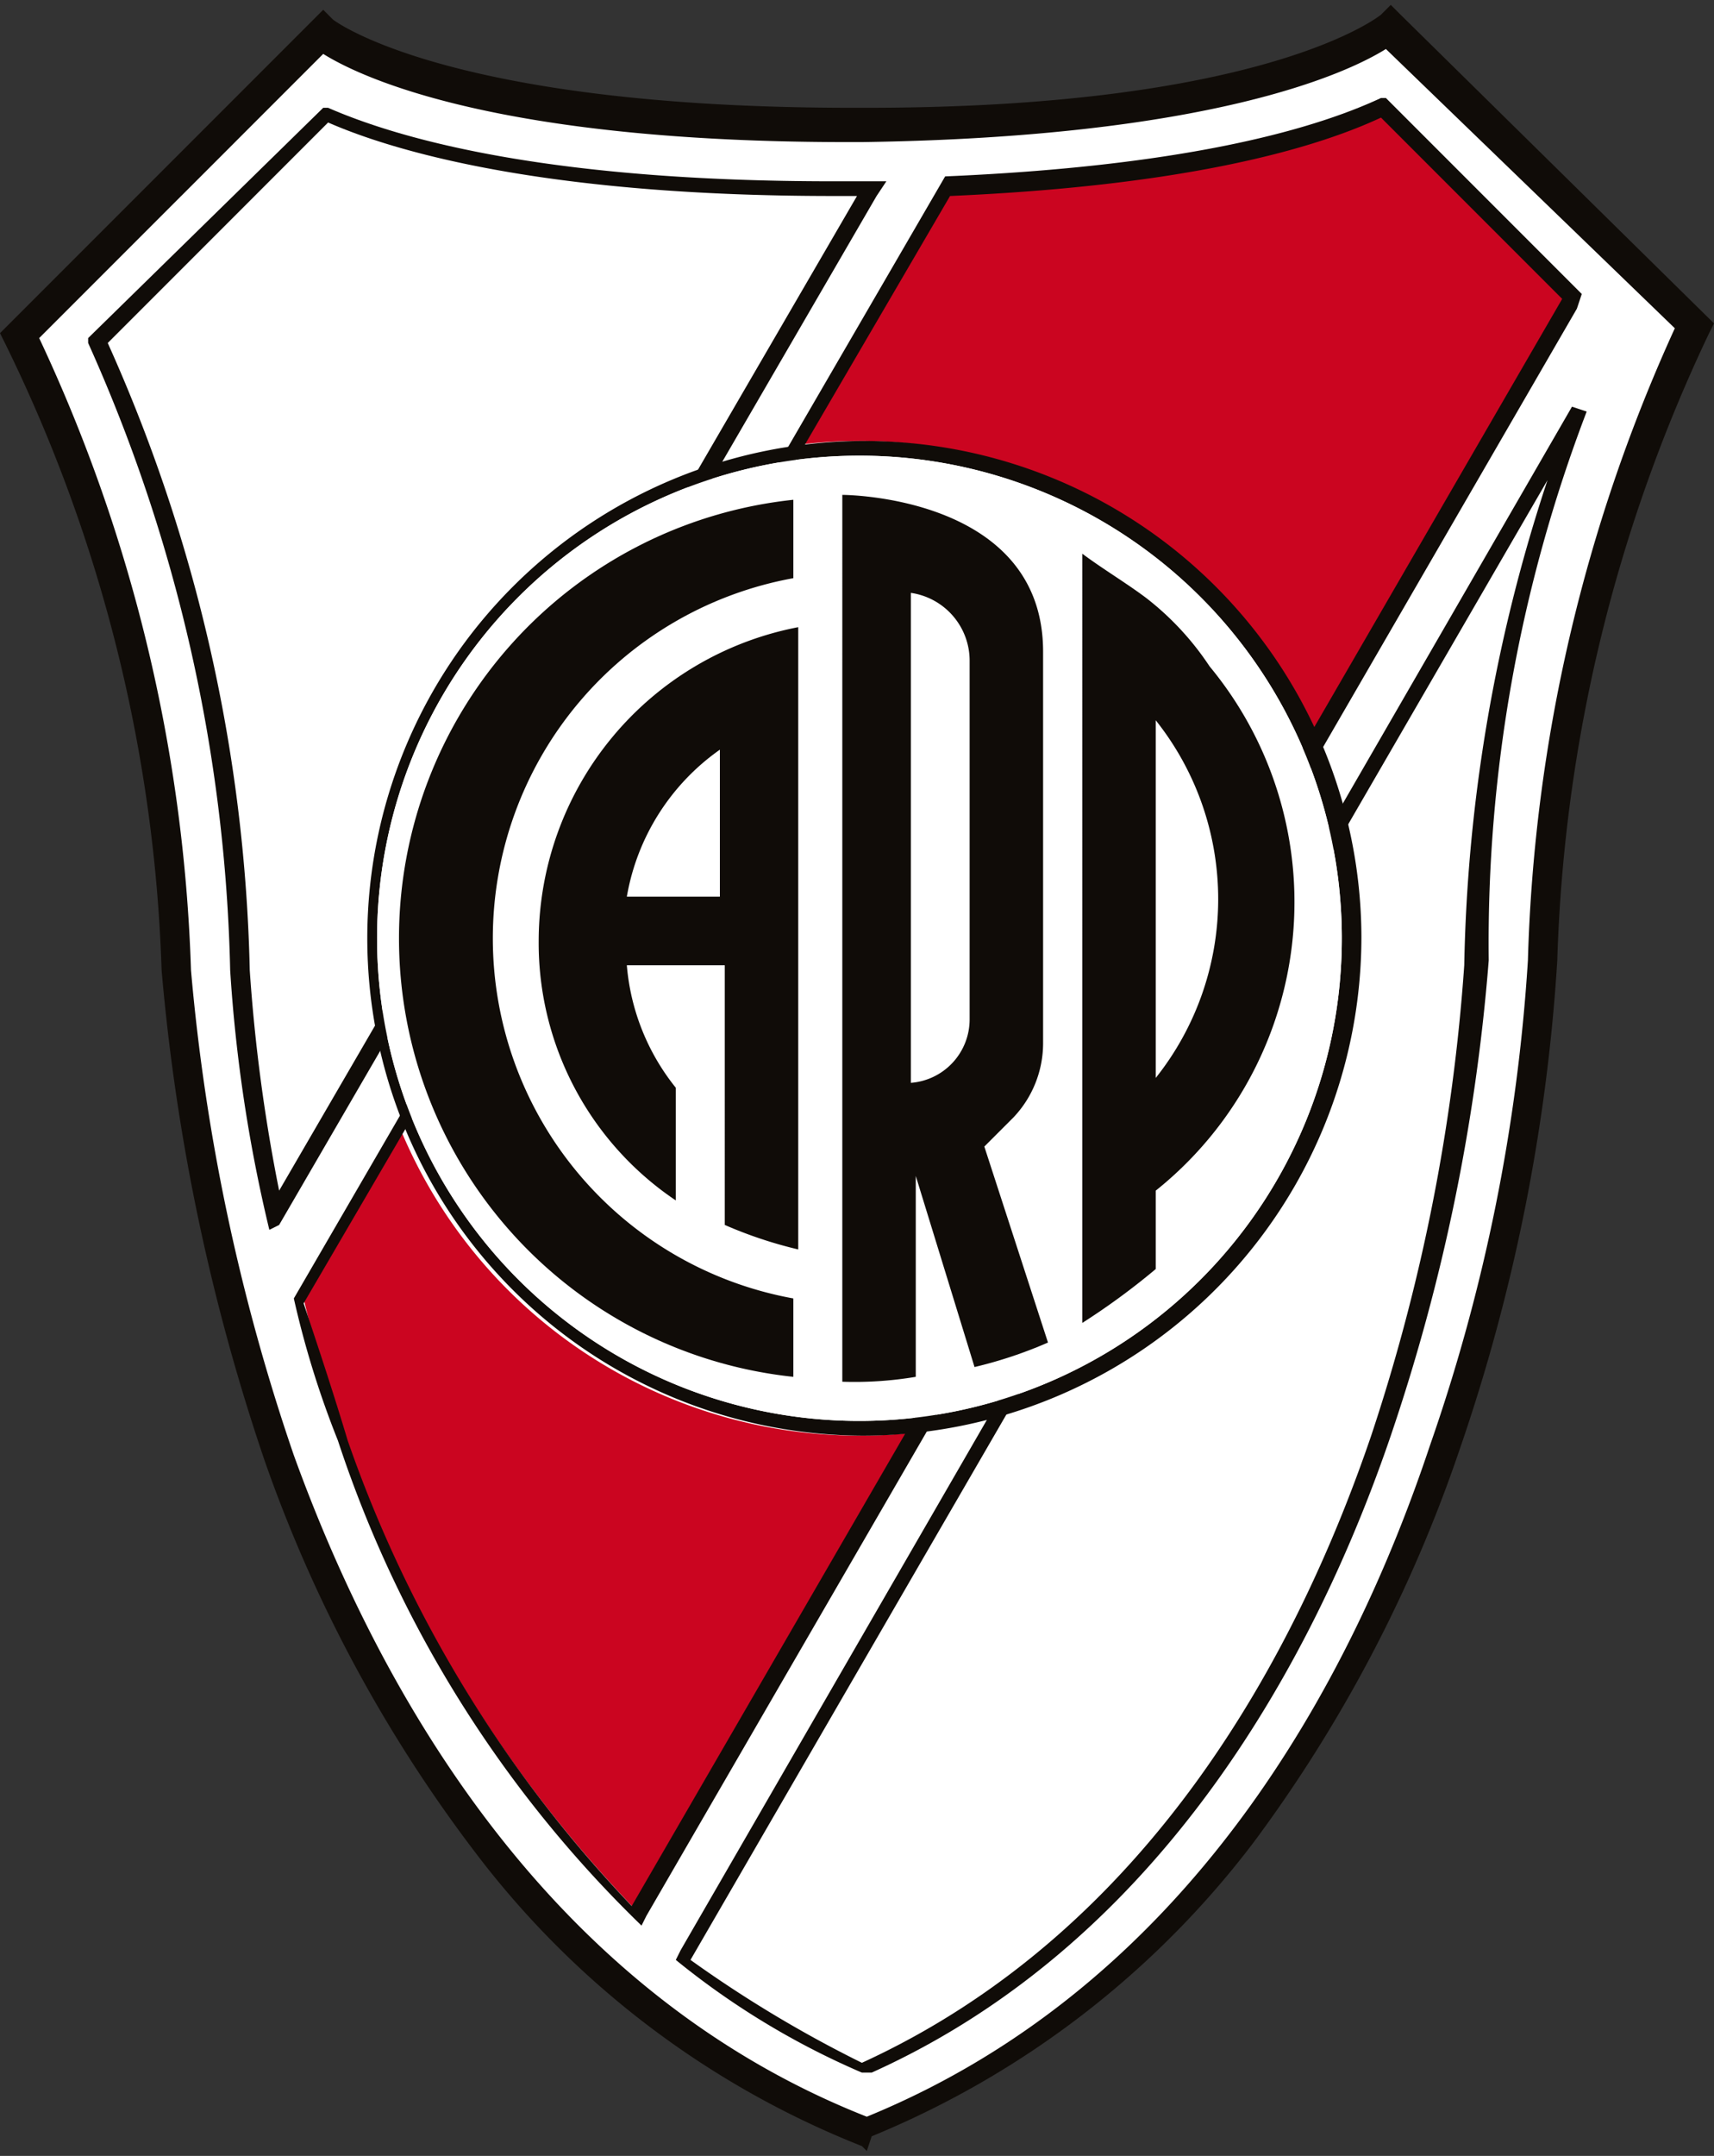 <svg id="Camada_1" data-name="Camada 1" xmlns="http://www.w3.org/2000/svg" viewBox="0 0 35 44"><rect x="0" y="0" width="35" height="44" fill="#333333" stroke="none"/><defs><style>.cls-1{fill:#fff;}.cls-2{fill:#100c08;}.cls-3{fill:#cb0520;}</style></defs><title>club</title><g id="Contenido"><path class="cls-1" d="M28.4.6s-2.3,2-10.9,2S6.6.7,6.6.7L.4,6.9a31,31,0,0,1,3.2,13s.9,18.6,14,23.7c13.1-5.3,13.8-23.8,13.8-23.8a31.72,31.72,0,0,1,3.1-13Z"/><path class="cls-2" d="M17.7,43.9l-.1-.1a18.37,18.37,0,0,1-7.9-6,28.93,28.93,0,0,1-4.3-8,42.39,42.39,0,0,1-2.1-10h0A31.23,31.23,0,0,0,.1,7L0,6.8,6.6.2l.2.2S9.1,2.2,17.4,2.2h.3C25.9,2.2,28.2.3,28.2.3l.2-.2.2.2L35,6.6l-.1.2a32,32,0,0,0-3.1,12.8h0a37.78,37.78,0,0,1-2,10,29.1,29.1,0,0,1-4.2,8,18.7,18.7,0,0,1-7.8,6ZM3.9,19.8A41.58,41.58,0,0,0,6,29.7c1.7,4.7,5.1,10.9,11.7,13.5,6.6-2.7,9.9-8.9,11.5-13.7a37.06,37.06,0,0,0,2-9.9,33.27,33.27,0,0,1,3-12.9L28.3,1c-.8.5-3.6,1.8-10.7,1.9h-.3c-7.1,0-9.9-1.3-10.7-1.8L.8,6.9A32.72,32.72,0,0,1,3.9,19.8Z"/><path class="cls-1" d="M17.6,3.9c-7.8,0-11-1.6-11-1.6L2.1,7A37.52,37.52,0,0,1,5,20a26.48,26.48,0,0,0,.7,4.8L17.8,3.9Z"/><path class="cls-1" d="M13.9,40a17.22,17.22,0,0,0,3.7,2.2c11.8-4.9,12.7-22.3,12.7-22.3a34.08,34.08,0,0,1,2.1-11L13.8,40.1Z"/><path class="cls-3" d="M19.3,3.9,6.2,26.5A26.75,26.75,0,0,0,13,39L32.1,6,28.3,2.1C28.3,2.3,25.8,3.6,19.3,3.9Z"/><path class="cls-1" d="M7.4,19.2a10.15,10.15,0,0,1,20.3-.1,10.15,10.15,0,0,1-20.3.1Z"/><path class="cls-2" d="M17.9,4l.2-.3H17c-5.6,0-8.7-.8-10.3-1.5H6.6L1.8,6.9V7A32.92,32.92,0,0,1,4.7,19.8h0a30.79,30.79,0,0,0,.8,5.3l.2-.1L17.9,4ZM5.7,24.3a34.69,34.69,0,0,1-.6-4.5h0A32.92,32.92,0,0,0,2.2,7L6.7,2.5C8.3,3.2,11.5,4,17,4h.5Z"/><path class="cls-2" d="M32.2,6.3l.1-.3h0l-4-4h-.1c-1.5.7-4.2,1.4-8.9,1.6h0L6,26.5H6a19,19,0,0,0,.9,2.9,24.38,24.38,0,0,0,6.2,9.9l.1-.2ZM7.1,29.4c-.3-1-.6-1.9-.9-2.8L19.4,4c4.6-.2,7.3-.9,8.8-1.6l3.7,3.7-19,32.8A26.21,26.21,0,0,1,7.1,29.4Z"/><path class="cls-2" d="M32.4,8.4h0l-.3-.1h0L13.9,39.8h0l-.1.2h0a16,16,0,0,0,3.8,2.3h.2c6-2.7,9.1-8.6,10.6-13a39.84,39.84,0,0,0,2-9.7,30.35,30.35,0,0,1,2-11.2ZM29.9,19.7A38.91,38.91,0,0,1,28,29.3c-1.5,4.4-4.5,10.1-10.4,12.8A25,25,0,0,1,14.1,40L31.6,9.8A33.3,33.3,0,0,0,29.9,19.7Z"/><path class="cls-2" d="M17.6,29.3h0A10.15,10.15,0,1,1,27.8,19.1,10.18,10.18,0,0,1,17.6,29.3Zm-.1-20A9.85,9.85,0,1,0,17.6,29v0a9.85,9.85,0,1,0-.1-19.7Z"/><path class="cls-1" d="M17.5,9.3A9.85,9.85,0,1,0,17.6,29v0a9.85,9.85,0,1,0-.1-19.7Z"/><path class="cls-2" d="M16.2,26.5a7.47,7.47,0,0,1,0-14.7V10.2a9,9,0,0,0,0,17.9Z"/><path class="cls-2" d="M11,19.2a6.33,6.33,0,0,0,2.8,5.3V22.2a4.59,4.59,0,0,1-1-2.5h2V25a8.8,8.8,0,0,0,1.5.5h0V12.8A6.53,6.53,0,0,0,11,19.2Zm3.7-.9H12.8a4.63,4.63,0,0,1,1.9-3Z"/><path class="cls-2" d="M23.4,12.2h0c-.4-.3-.9-.6-1.3-.9V27a14.31,14.31,0,0,0,1.5-1.1V24.3a7.54,7.54,0,0,0,1.1-10.7,5.84,5.84,0,0,0-1.3-1.4Zm.2,9.8V14.7A5.86,5.86,0,0,1,23.6,22Z"/><path class="cls-2" d="M19.9,27.9a8.8,8.8,0,0,0,1.5-.5l-1.3-4h0l.6-.6a2.2,2.2,0,0,0,.6-1.5V19.7h0V13.3c0-3.2-4.1-3.2-4.1-3.2V28.2a7.57,7.57,0,0,0,1.5-.1V24h0ZM18.6,12.1a1.4,1.4,0,0,1,1.2,1.4v7.3a1.3,1.3,0,0,1-1.2,1.3Z"/></g></svg>
